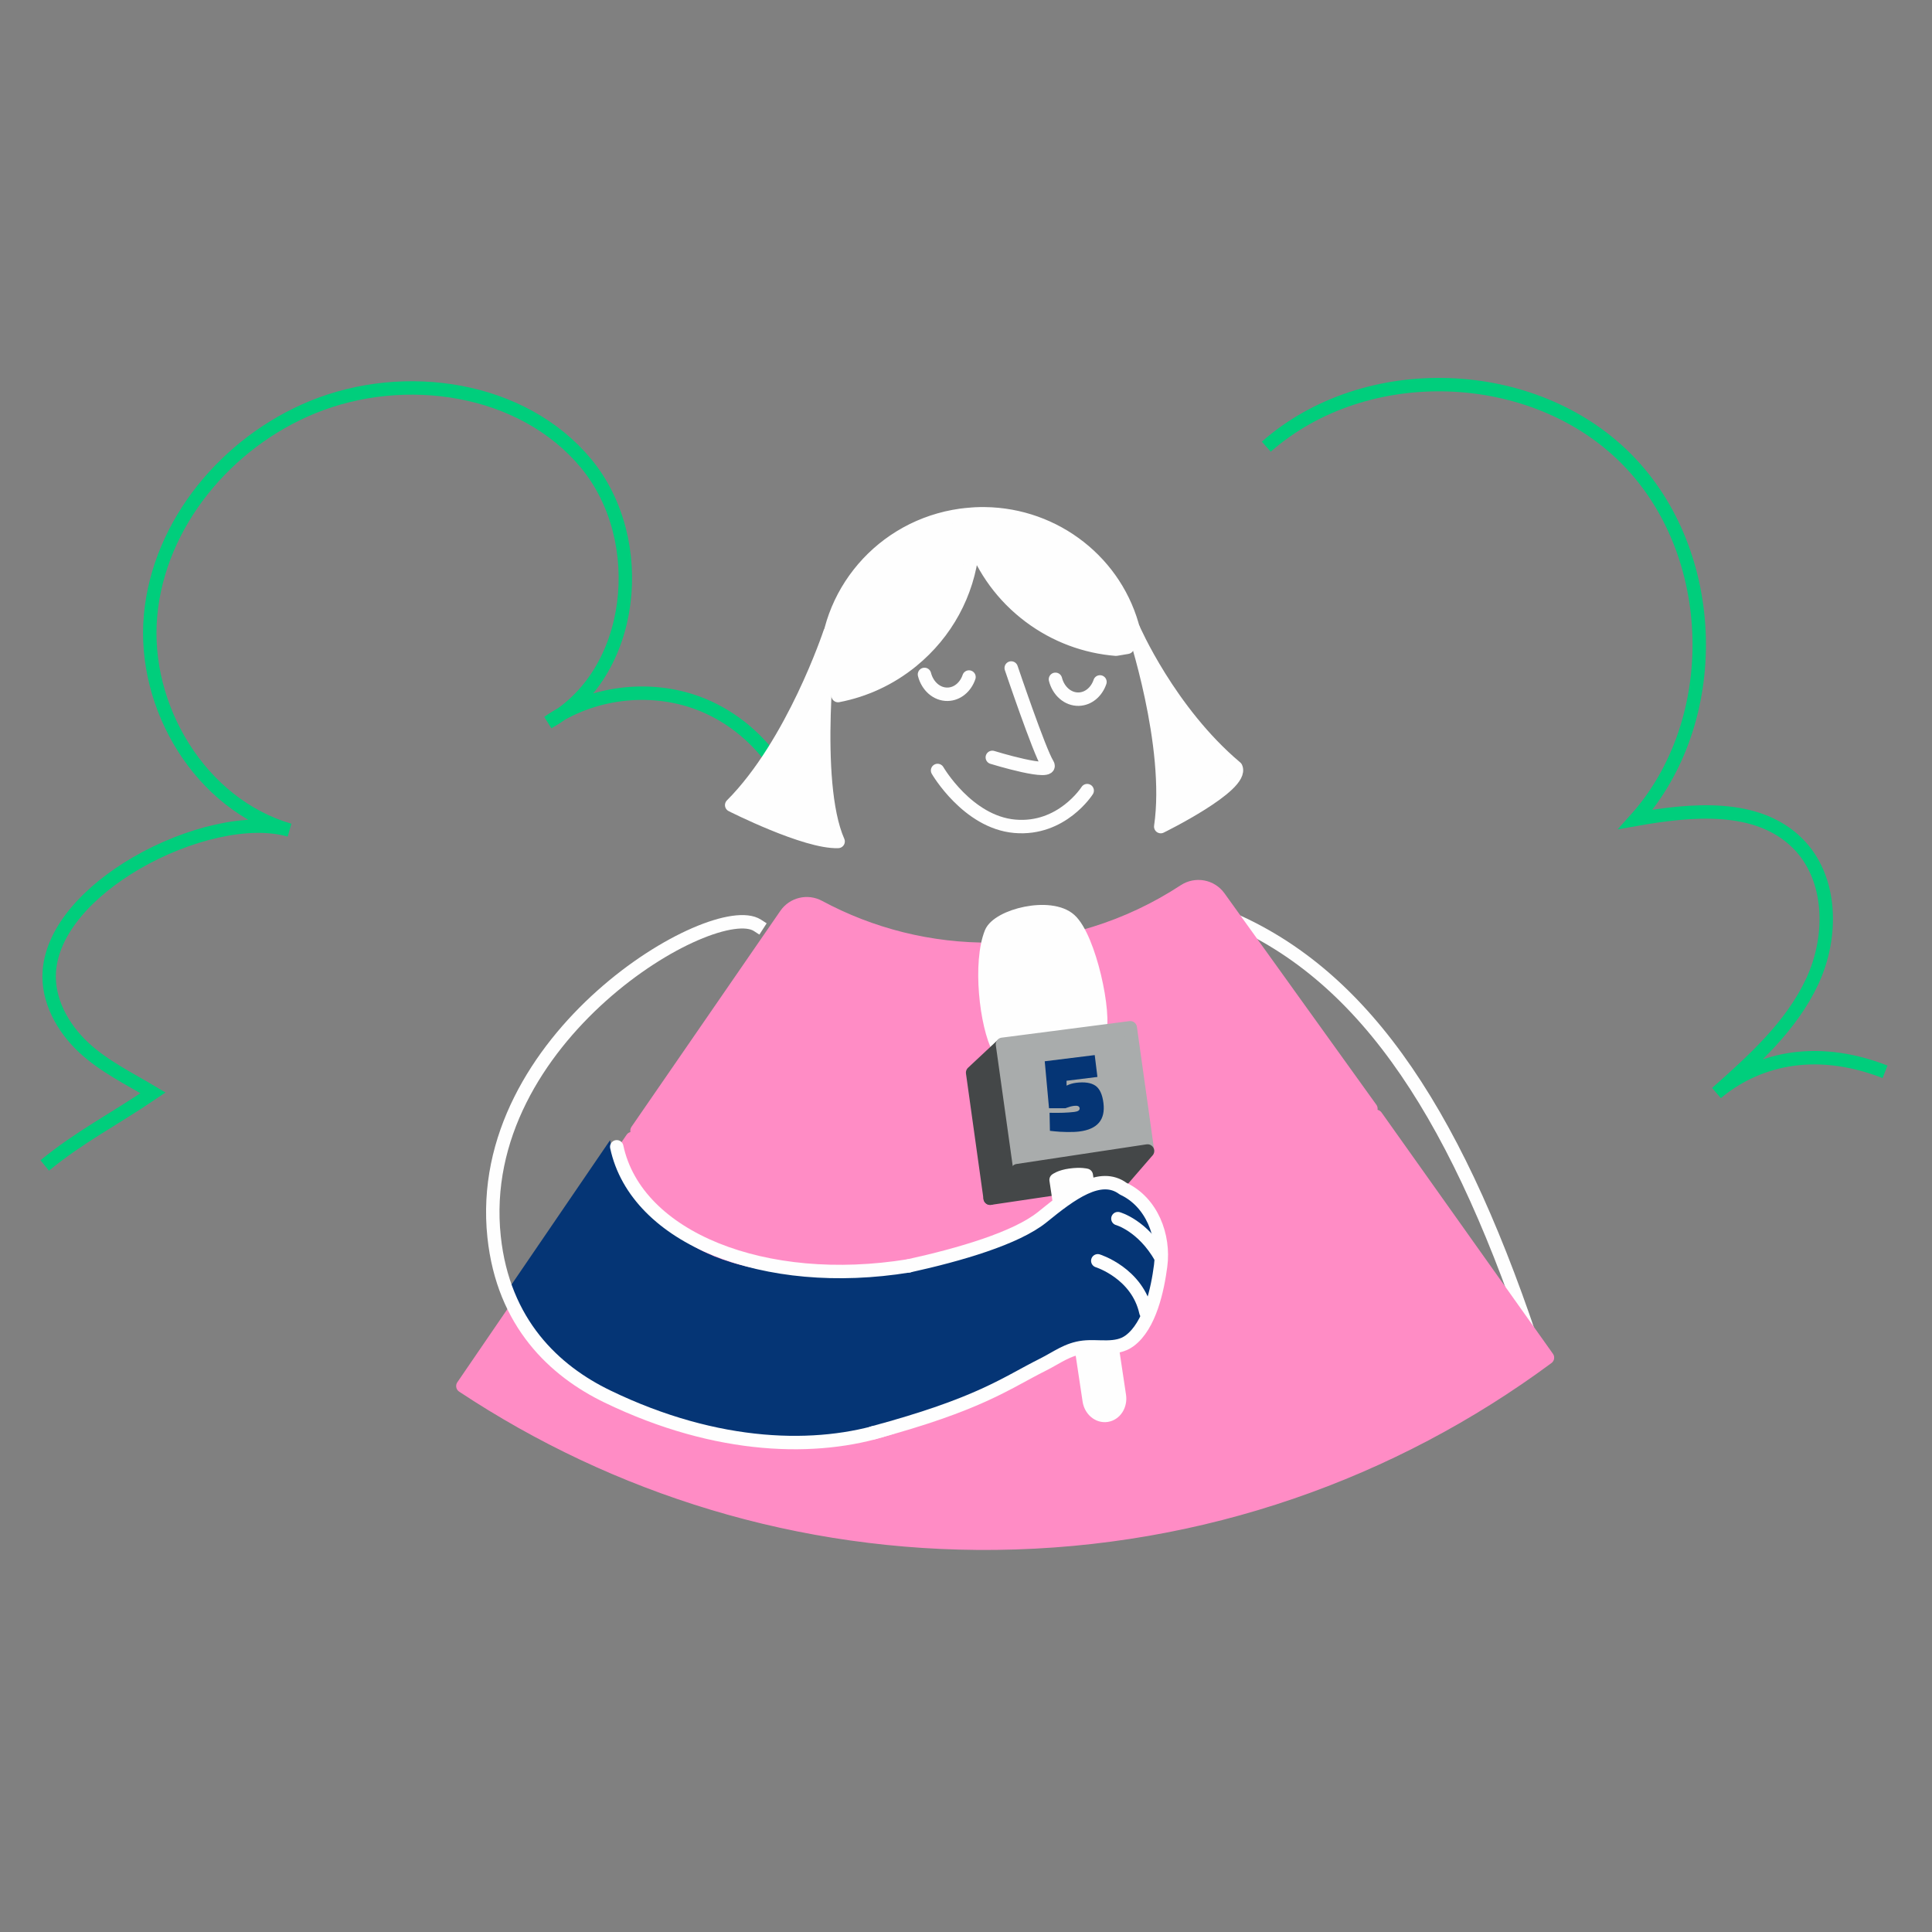 <svg width="432" height="432" viewBox="0 0 432 432" fill="none" xmlns="http://www.w3.org/2000/svg">
<rect x="0" y="0" width="432" height="432" fill="#808080" stroke="none"/>
<path d="M173.042 170.395C168.841 164.473 162.905 159.76 156.096 157.216C145.111 153.119 132.152 154.782 122.559 161.521C142.095 150.821 145.254 120.793 131.052 103.633C116.844 86.486 90.524 82.609 69.901 91.036C50.761 98.862 35.549 116.993 33.665 137.584C31.782 158.174 44.883 179.878 64.742 185.626C55.666 182.999 41.821 186.386 30.453 193.002C20.029 199.069 11.689 207.854 11.023 217.208C10.57 223.623 14.001 229.818 18.7 234.213C23.224 238.446 29.07 241.281 34.216 244.369C25.006 250.599 17.961 254.087 10 260.598" stroke="#00CE7C" stroke-width="3" stroke-miterlimit="10"/>
<path d="M342.174 299.065C324.658 247.171 303.724 215.881 271.359 203.86" stroke="#FEFEFE" stroke-width="3" stroke-linecap="round" stroke-linejoin="round"/>
<path d="M226.11 149.363C226.11 149.363 232.382 167.947 234.201 170.828C236.02 173.715 221.883 169.352 221.883 169.352" stroke="#FEFEFE" stroke-width="3" stroke-linecap="round" stroke-linejoin="round"/>
<path d="M236 151.895C236.66 154.503 238.751 156.387 241.191 156.335C243.373 156.283 245.204 154.697 245.955 152.477" stroke="#FEFEFE" stroke-width="3" stroke-linecap="round" stroke-linejoin="round"/>
<path d="M206.715 150.801C207.375 153.409 209.466 155.293 211.906 155.241C214.087 155.189 215.919 153.604 216.67 151.383" stroke="#FEFEFE" stroke-width="3" stroke-linecap="round" stroke-linejoin="round"/>
<path d="M183.661 158.114C183.661 158.114 183.661 158.16 183.661 158.179L181.356 158.567C181.343 158.496 181.337 158.431 181.324 158.36C182.094 158.257 182.865 158.134 183.635 157.991C183.641 158.03 183.648 158.075 183.654 158.114H183.661Z" fill="#00A6E8"/>
<path d="M213.248 115.484C213.74 115.393 214.226 115.309 214.724 115.238C214.918 115.212 215.113 115.193 215.313 115.167C215.533 115.141 215.754 115.115 215.98 115.089C216.459 115.037 216.932 114.998 217.404 114.966C217.624 114.953 217.838 114.934 218.058 114.921C218.776 114.888 219.495 114.869 220.207 114.882C235.969 115.076 249.776 125.821 253.504 141.091C253.433 141.091 253.362 141.098 253.284 141.104C252.637 141.117 251.989 141.104 251.342 141.085C251.523 141.784 251.692 142.489 251.828 143.201C251.918 143.693 252.002 144.185 252.074 144.684C252.074 144.703 252.086 144.716 252.086 144.735L249.549 145.163C242.778 144.619 236.053 142.211 230.208 137.822C224.22 133.33 219.974 127.381 217.585 120.85C217.547 121.562 217.501 122.274 217.424 122.986C216.368 132.741 211.572 141.551 203.921 147.797C198.956 151.849 193.26 154.406 187.389 155.532C187.285 155.008 187.195 154.477 187.117 153.947C187.098 153.791 187.085 153.636 187.065 153.481C186.975 152.775 186.91 152.069 186.864 151.37C186.178 151.506 185.486 151.623 184.793 151.713C183.615 134.366 195.823 118.708 213.261 115.478L213.248 115.484Z" fill="#FEFEFE" stroke="#FEFEFE" stroke-width="3" stroke-linecap="round" stroke-linejoin="round"/>
<path d="M185.555 141.499C185.555 141.499 181.471 174.706 187.407 188.15C180.176 188.435 163.605 180.027 163.605 180.027C177.335 166.259 185.555 141.499 185.555 141.499Z" fill="#FEFEFE" stroke="#FEFEFE" stroke-width="3" stroke-linecap="round" stroke-linejoin="round"/>
<path d="M253.414 140.554C253.414 140.554 262.198 166.685 259.544 184.829C259.544 184.829 278.199 175.683 276.354 171.631C261.44 159.092 253.42 140.554 253.42 140.554H253.414Z" fill="#FEFEFE" stroke="#FEFEFE" stroke-width="3" stroke-linecap="round" stroke-linejoin="round"/>
<path d="M307.69 249.626C283.869 267.314 254.508 277.941 222.677 278.308C192.721 278.661 164.738 269.887 141.352 254.579L103.5 309.924C137.699 332.579 178.749 345.573 222.718 345.06C268.867 344.52 311.443 329.165 346.017 303.576L307.696 249.626H307.69Z" fill="#FF8CC5" stroke="#FF8CC5" stroke-width="3" stroke-linejoin="round"/>
<path d="M287.905 221.959L272.571 200.611C270.791 198.138 267.386 197.523 264.835 199.193C252.478 207.298 237.759 212.081 221.919 212.269C207.892 212.431 194.668 208.974 183.114 202.76C180.557 201.381 177.372 202.126 175.722 204.521L160.575 226.496L142.437 252.809C165.507 267.969 193.114 276.656 222.67 276.306C254.077 275.937 283.044 265.419 306.541 247.903L287.905 221.965V221.959Z" fill="#FF8CC5" stroke="#FF8CC5" stroke-width="3" stroke-linecap="round" stroke-linejoin="round"/>
<path d="M283.145 99.876C305.373 80.321 342.858 81.609 363.701 102.64C384.538 123.67 385.476 161.168 365.721 183.215C378.22 181.002 392.875 179.597 401.898 188.523C409.75 196.291 409.899 209.412 405.232 219.425C400.565 229.439 392.085 237.058 383.826 244.392C392.2 237.363 405.232 233.327 421.499 239.658" stroke="#00CE7C" stroke-width="3" stroke-miterlimit="10"/>
<path d="M221.616 208.579C223.163 204.721 234.853 201.783 239.216 205.686C243.631 209.634 247.333 227.04 245.748 231.144C244.783 233.643 224.16 236.161 223.383 234.691C220.451 229.176 218.962 215.201 221.616 208.579Z" fill="#FEFEFE" stroke="#FEFEFE" stroke-width="3" stroke-linecap="round" stroke-linejoin="round"/>
<path d="M221.403 267.923L227.009 262.045L223.895 233.849L217.481 239.849L221.403 267.923Z" fill="#444748" stroke="#444748" stroke-width="3" stroke-linecap="round" stroke-linejoin="round"/>
<path d="M228.01 261.062L256.589 257.36L252.731 229.811L224.153 233.513L228.01 261.062Z" fill="#A9ACAC" stroke="#A9ACAC" stroke-width="3" stroke-linecap="round" stroke-linejoin="round"/>
<path d="M221.403 267.925L251.275 263.503L256.59 257.361L227.507 261.756L221.403 267.925Z" fill="#444748" stroke="#444748" stroke-width="3" stroke-linecap="round" stroke-linejoin="round"/>
<path d="M242.896 262.796C242.896 262.796 241.666 262.447 239.297 262.777C237.083 263.081 236.145 263.825 236.145 263.825L243.55 313.143C243.854 315.26 245.615 316.749 247.479 316.464C249.343 316.179 250.605 314.237 250.301 312.114L242.896 262.796Z" fill="#FEFEFE" stroke="#FEFEFE" stroke-width="3" stroke-linecap="round" stroke-linejoin="round"/>
<path d="M244.785 235.927L245.387 240.807L238.48 241.662L238.493 242.749C239.16 242.419 239.872 242.205 240.622 242.115C242.513 241.882 243.943 242.095 244.914 242.749C245.885 243.403 246.493 244.704 246.733 246.639C247.199 250.381 245.393 252.504 241.328 253.009C240.564 253.106 239.632 253.138 238.538 253.119C237.444 253.1 236.544 253.048 235.845 252.97L234.764 252.854L234.687 248.821C236.926 248.873 238.778 248.808 240.241 248.627C241.069 248.523 241.457 248.251 241.406 247.798C241.354 247.345 240.933 247.177 240.15 247.274C239.626 247.339 239.082 247.481 238.519 247.701L238.234 247.811H234.564L233.606 237.305L244.785 235.92V235.927Z" fill="#053575"/>
<path d="M201.636 284.229C201.636 284.229 169.213 288.999 152.894 277.219C138.071 266.519 136.421 254.938 136.421 254.938L113.254 288.876C113.254 288.876 127.799 314.542 152.532 318.898C177.265 323.255 193.746 322.426 199.552 319.643C205.358 316.859 206.2 282.688 206.2 282.688L201.636 284.222V284.229Z" fill="#053575"/>
<path d="M198.268 319.521C182.856 324.479 160.557 324.227 135.804 312.252C124.01 306.549 112.533 295.901 110.481 276.566C105.743 231.915 159.715 200.683 169.353 206.903" stroke="#FEFEFE" stroke-width="3" stroke-linecap="square" stroke-linejoin="round"/>
<path d="M203.221 283.045C214.491 280.566 227.223 276.889 233.101 272.119C239.412 266.985 246.021 261.975 251.147 265.794C257.581 268.798 260.397 276.378 259.523 283.026C258.844 288.236 257.141 296.451 252.565 299.816C249.594 301.998 245.639 300.852 242.26 301.247C238.667 301.668 236.415 303.526 233.211 305.131C224.835 309.319 219.138 313.947 195.078 320.42" fill="#053575"/>
<path d="M203.221 283.045C214.491 280.566 227.223 276.889 233.101 272.119C239.412 266.985 246.021 261.975 251.147 265.794C257.581 268.798 260.397 276.378 259.523 283.026C258.844 288.236 257.141 296.451 252.565 299.816C249.594 301.998 245.639 300.852 242.26 301.247C238.667 301.668 236.415 303.526 233.211 305.131C224.835 309.319 219.138 313.947 195.078 320.42" stroke="#FEFEFE" stroke-width="3" stroke-linecap="round" stroke-linejoin="round"/>
<path d="M137.906 256.428C142.263 276.902 171.08 288.288 203.219 283.045" stroke="#FEFEFE" stroke-width="3" stroke-linecap="round" stroke-linejoin="round"/>
<path d="M245.465 281.919C245.465 281.919 254.313 284.676 256.236 293.447" stroke="#FEFEFE" stroke-width="3" stroke-linecap="round" stroke-linejoin="round"/>
<path d="M249.965 272.488C249.965 272.488 255.48 273.984 259.59 281.188" stroke="#FEFEFE" stroke-width="3" stroke-linecap="round" stroke-linejoin="round"/>
<path d="M243.097 176.784C243.097 176.784 237.446 185.69 226.895 184.758C216.344 183.826 209.645 172.278 209.645 172.278" stroke="#FEFEFE" stroke-width="3" stroke-linecap="round" stroke-linejoin="round"/>
</svg>
